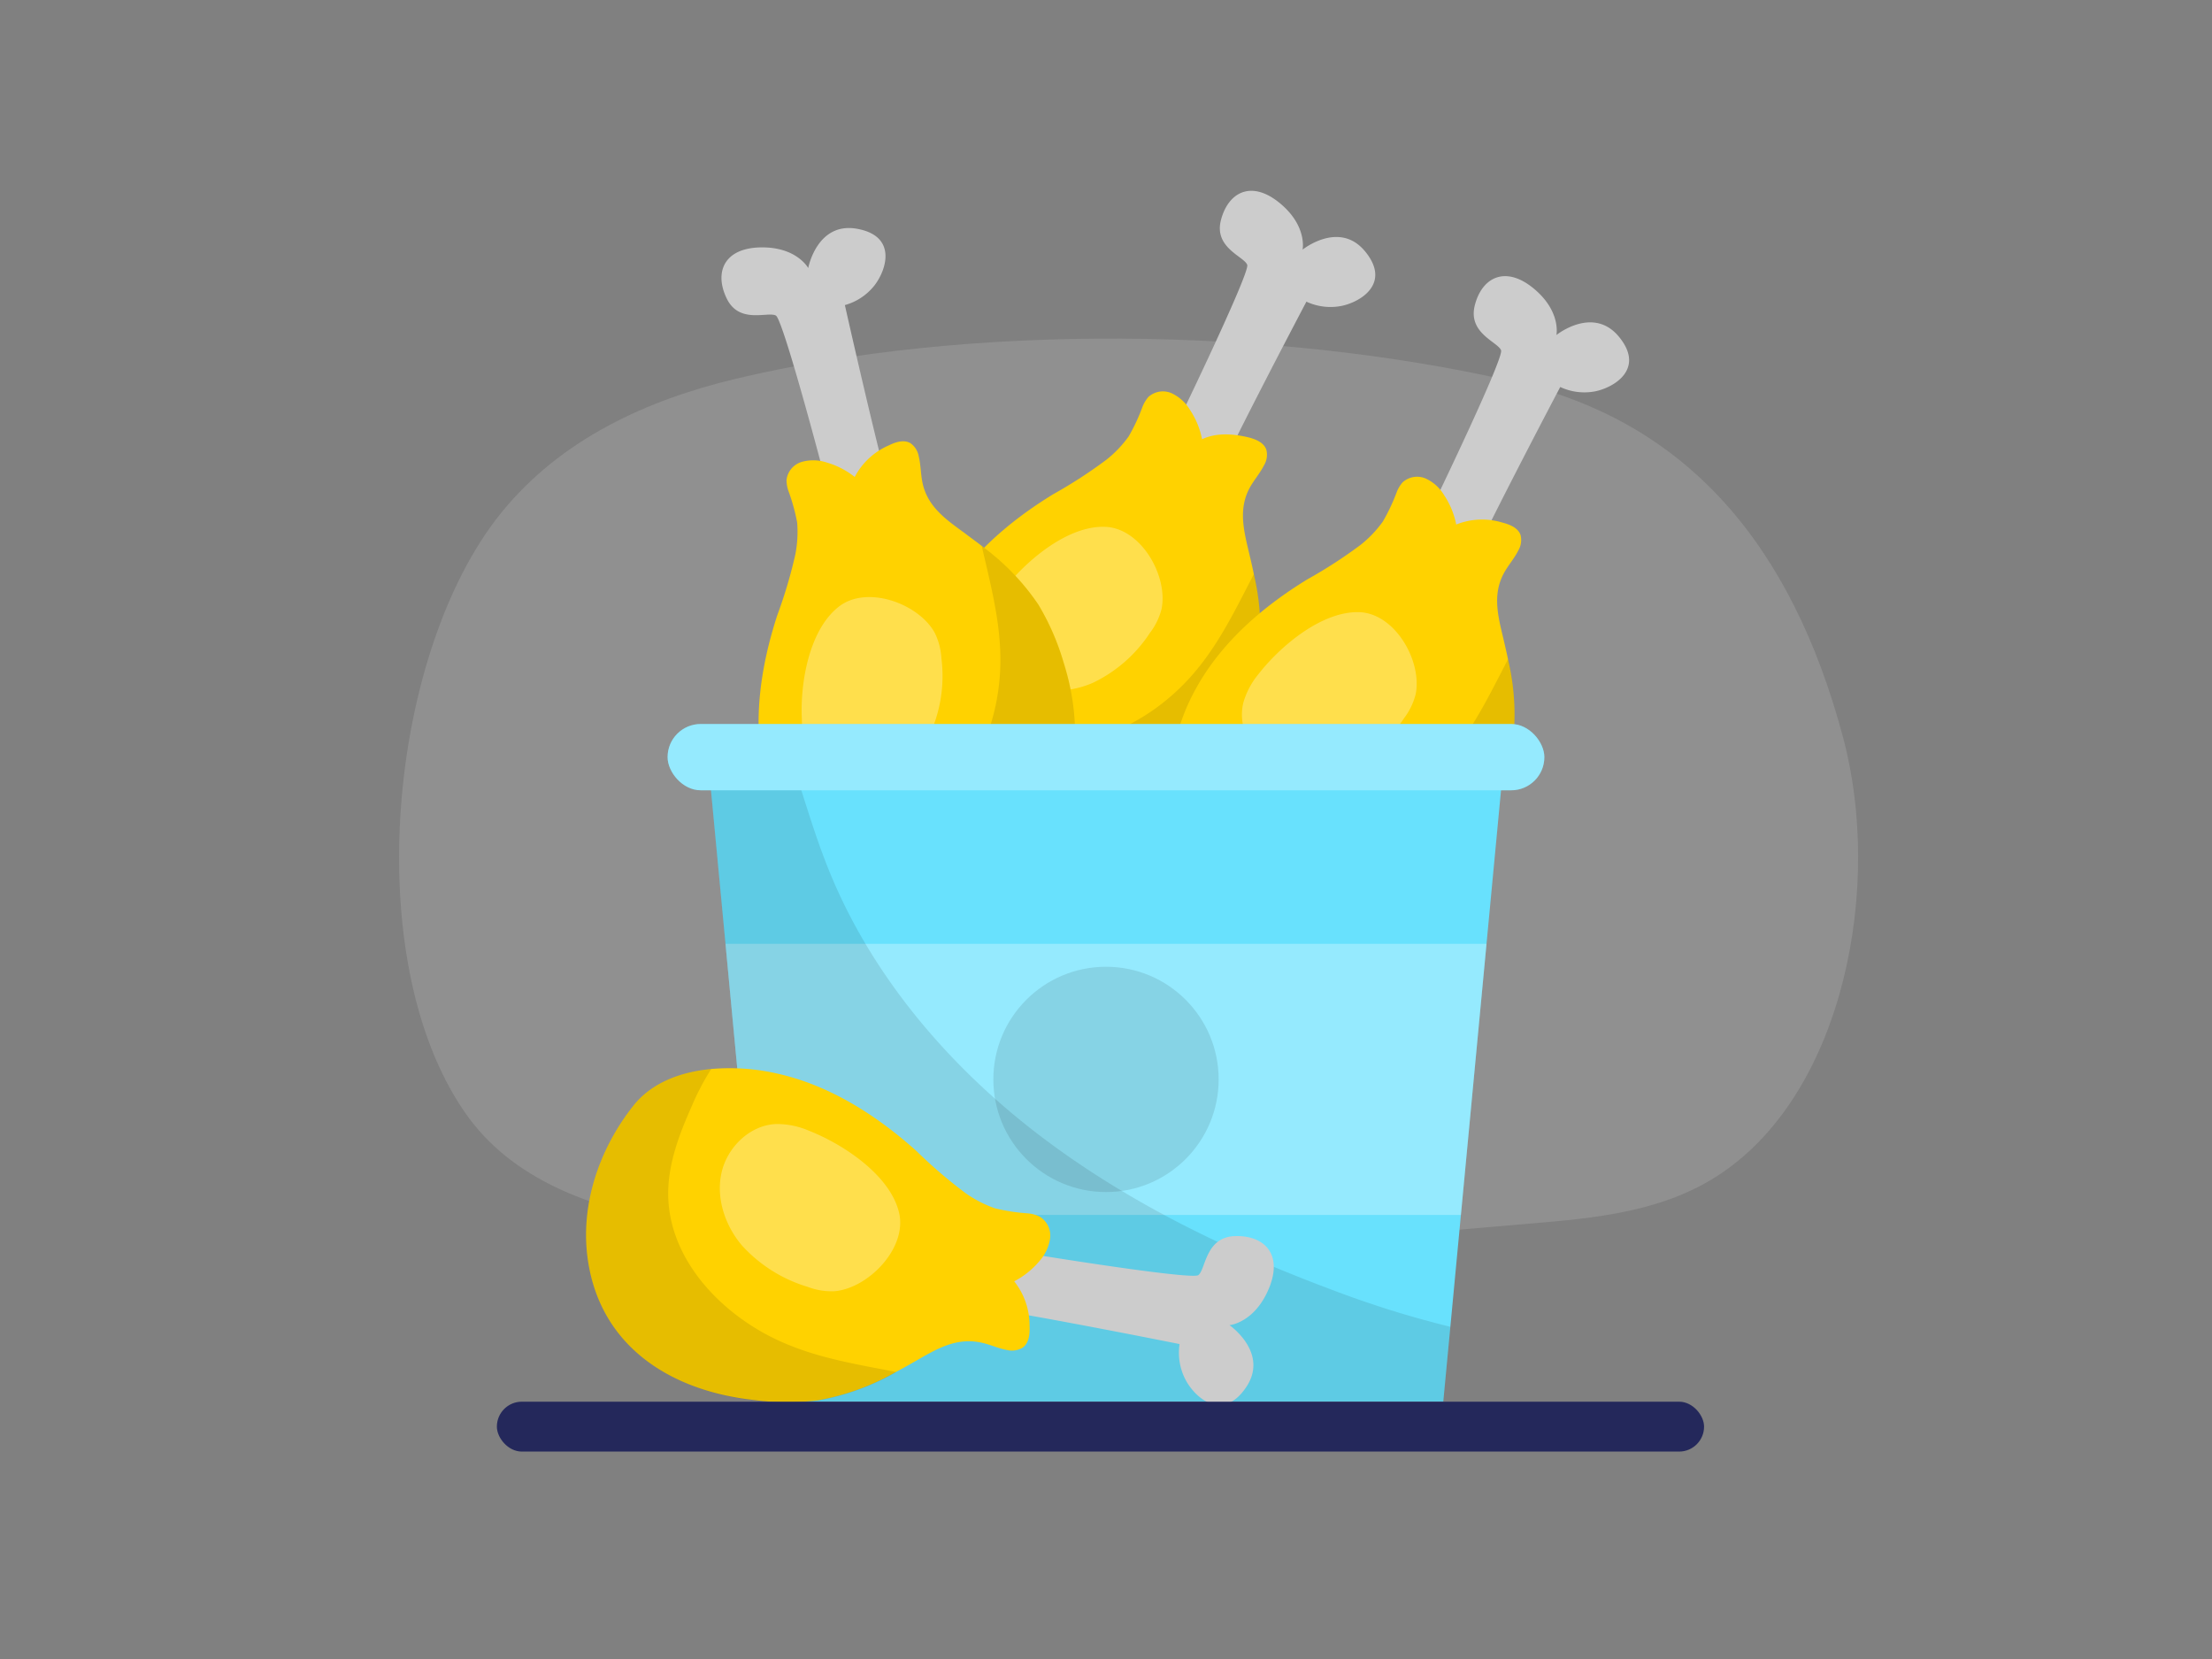 <svg id="Layer_1" data-name="Layer 1" xmlns="http://www.w3.org/2000/svg" viewBox="0 0 400 300"><rect x="0" y="0" width="400" height="300" fill="#808080" stroke="none"/><title>_</title><path d="M333.27,133.28C324,98.59,305.13,76.2,273.66,69c-43.55-10-98.61-10.56-140.75-.47-15.7,3.76-31.47,10.76-42.38,24.33C70.29,118,64.83,173.41,84.08,201.18c8.57,12.36,22.89,17,36.38,19.77,51.34,10.6,104,4.73,156,.33,12.06-1,24.62-2.13,35-9.24C333.58,196.94,340.47,160.06,333.27,133.28Z" fill="#dddbdb" opacity="0.18"/><path d="M210.54,81.29c.58-1,15.54-31.87,15-33.39s-6.05-3.07-4.76-8.08,5.43-7.32,10.55-3.17,4.22,8.49,4.22,8.49,6.65-5.36,11.32.34-.7,9.08-4.23,9.83a10.32,10.32,0,0,1-6.4-.76s-13,24.63-16.86,33.31L211,82.12Z" fill="#ccc"/><path d="M192.57,150.26c-9.73-1.35-18.3-7.46-23.91-15.37-3-4.28-3.38-9.75-2.34-15a37.42,37.42,0,0,1,4.06-10.9c4.59-8.28,12-14.68,20.09-19.63a86,86,0,0,0,9.62-6.24,21,21,0,0,0,4-4.19,33.72,33.72,0,0,0,2.51-5.37,6.3,6.3,0,0,1,1.07-1.78,3.91,3.91,0,0,1,4.2-.67,7.63,7.63,0,0,1,3.31,3,14.63,14.63,0,0,1,2.19,5.32c2.58-1.22,5.62-1,8.39-.34,1.32.33,2.78.93,3.23,2.22a3.66,3.66,0,0,1-.41,2.82c-.7,1.39-1.74,2.58-2.51,3.93-2.21,3.93-1.15,7.9-.18,12,.3,1.25.59,2.52.85,3.79a42.76,42.76,0,0,1,.9,14.72,44.2,44.2,0,0,1-3.27,10.79C218.82,142.46,208,152.4,192.57,150.26Z" fill="#ffd200"/><path d="M192.57,150.26c-9.73-1.35-18.3-7.46-23.91-15.37-3-4.28-3.38-9.75-2.34-15a46.16,46.16,0,0,0,5.41,5.24c4,3.41,8.31,6.69,13.34,8.22,11,3.31,22.94-2.65,30.5-11.26,4.85-5.53,7.85-11.92,11.18-18.29a42.76,42.76,0,0,1,.9,14.72,44.2,44.2,0,0,1-3.27,10.79C218.82,142.46,208,152.4,192.57,150.26Z" opacity="0.1"/><path d="M181.68,106.39a14.53,14.53,0,0,0-2.8,5.22c-1.12,4.47,1.46,9.38,5.48,11.63s9.11,2.07,13.32.21a25.45,25.45,0,0,0,10.26-9,12,12,0,0,0,2.1-4.3c1.24-6-3.72-14.66-10.19-14.88C193.05,95,185.54,101.44,181.68,106.39Z" fill="#fff" opacity="0.3"/><path d="M256.5,96.73c.58-1,15.53-31.87,14.94-33.39s-6-3.07-4.76-8.08,5.43-7.33,10.55-3.18,4.22,8.5,4.22,8.5,6.65-5.36,11.32.33-.69,9.08-4.23,9.84a10.3,10.3,0,0,1-6.4-.77s-13,24.64-16.86,33.32l-8.37-5.74Z" fill="#ccc"/><path d="M238.52,165.7c-9.72-1.36-18.3-7.46-23.9-15.37-3-4.28-3.39-9.76-2.34-15.05a37.74,37.74,0,0,1,4.05-10.89c4.6-8.28,12-14.68,20.09-19.63a86.13,86.13,0,0,0,9.63-6.24,21,21,0,0,0,4-4.19A34.62,34.62,0,0,0,252.57,89a5.87,5.87,0,0,1,1.07-1.78,3.9,3.9,0,0,1,4.19-.68,7.54,7.54,0,0,1,3.31,3,14.66,14.66,0,0,1,2.19,5.31,12.63,12.63,0,0,1,8.39-.34c1.32.34,2.78.94,3.24,2.22a3.73,3.73,0,0,1-.41,2.83c-.7,1.39-1.75,2.58-2.51,3.93-2.22,3.93-1.16,7.9-.18,12,.29,1.26.59,2.53.85,3.8a42.76,42.76,0,0,1,.89,14.72,44.31,44.31,0,0,1-3.26,10.79C264.78,157.9,253.91,167.83,238.52,165.7Z" fill="#ffd200"/><path d="M238.52,165.7c-9.72-1.36-18.3-7.46-23.9-15.37-3-4.28-3.39-9.76-2.34-15.05a44.71,44.71,0,0,0,5.41,5.25c4,3.4,8.3,6.69,13.33,8.22,11,3.31,22.94-2.65,30.5-11.26,4.85-5.53,7.85-11.92,11.19-18.29a42.76,42.76,0,0,1,.89,14.72,44.31,44.31,0,0,1-3.26,10.79C264.78,157.9,253.91,167.83,238.52,165.7Z" opacity="0.1"/><path d="M227.63,121.83a14.35,14.35,0,0,0-2.79,5.22c-1.12,4.47,1.46,9.38,5.47,11.63s9.11,2.06,13.33.2a25.4,25.4,0,0,0,10.25-9,12,12,0,0,0,2.1-4.31c1.24-6-3.72-14.65-10.18-14.87C239,110.48,231.5,116.88,227.63,121.83Z" fill="#fff" opacity="0.3"/><path d="M150.61,92.16c-.2-1.13-8.87-34.32-10.31-35.1s-6.59,1.6-8.87-3.05-.62-9.1,6-9.27,8.72,3.73,8.72,3.73,1.58-8.4,8.83-7.1,5.37,7.36,3.17,10.22a10.31,10.31,0,0,1-5.37,3.58s6.1,27.18,8.81,36.29l-10.1,1.07Z" fill="#ccc"/><path d="M181.72,156.29c-8.27,5.28-18.76,6.21-28.16,3.83-5.09-1.29-8.91-5.22-11.55-9.93a37.7,37.7,0,0,1-4-10.92c-1.88-9.28-.39-19,2.54-28a86.1,86.1,0,0,0,3.27-11,21.22,21.22,0,0,0,.33-5.79,35.37,35.37,0,0,0-1.58-5.71,6,6,0,0,1-.34-2A3.89,3.89,0,0,1,145,83.52a7.64,7.64,0,0,1,4.44.1,14.75,14.75,0,0,1,5.12,2.63,12.6,12.6,0,0,1,6.16-5.71c1.22-.6,2.72-1.09,3.9-.41a3.66,3.66,0,0,1,1.52,2.41c.37,1.51.35,3.1.65,4.62.86,4.43,4.25,6.76,7.64,9.23,1,.77,2.09,1.54,3.11,2.34a42.81,42.81,0,0,1,10.24,10.61,44.5,44.5,0,0,1,4.52,10.33C196.63,133.31,194.81,147.92,181.72,156.29Z" fill="#ffd200"/><path d="M181.72,156.29c-8.27,5.28-18.76,6.21-28.16,3.83-5.09-1.29-8.91-5.22-11.55-9.93a44.06,44.06,0,0,0,7.52.48c5.26,0,10.66-.3,15.48-2.41,10.49-4.59,15.73-16.9,15.89-28.36.09-7.36-1.77-14.16-3.37-21.17a42.81,42.81,0,0,1,10.24,10.61,44.5,44.5,0,0,1,4.52,10.33C196.63,133.31,194.81,147.92,181.72,156.29Z" opacity="0.1"/><path d="M145,130a14.32,14.32,0,0,0,1.26,5.79c2.05,4.12,7.2,6.18,11.71,5.29s8.27-4.35,10.27-8.5a25.39,25.39,0,0,0,2-13.5,12.07,12.07,0,0,0-1.2-4.63c-2.92-5.34-12.34-8.74-17.4-4.71C146.23,114,144.68,123.72,145,130Z" fill="#fff" opacity="0.3"/><polygon points="272 136.92 268.81 170.68 264.18 219.7 262.27 239.93 260.99 253.47 139.01 253.47 135.82 219.7 131.19 170.68 128 136.92 272 136.92" fill="#68e1fd"/><polygon points="268.81 170.68 264.18 219.7 135.82 219.7 131.19 170.68 268.81 170.68" fill="#fff" opacity="0.3"/><circle cx="200" cy="195.19" r="20.37" opacity="0.1"/><path d="M262.27,239.93,261,253.47H139l-3.19-33.77-4.63-49L128,136.92h14.94c2.06,6,3.81,12.23,6,18,7.25,19.47,20.93,36.14,37.25,49s35.24,22.06,54.7,29.33A181.57,181.57,0,0,0,262.27,239.93Z" opacity="0.1"/><path d="M179.47,225.58c1.14.28,35.9,6,37.23,5s1.25-6.85,6.56-7.05,8.8,3.21,6.2,9.46-7.13,6.64-7.13,6.64,7.22,5,3,11.24-9.14,2-10.91-1.3a10.6,10.6,0,0,1-1.12-6.52s-28-5.62-37.71-6.88l3.21-9.93Z" fill="#ccc"/><path d="M106.33,228c-1.51-10,2-20.19,8.16-28,3.32-4.23,8.61-6.17,14.12-6.69a38.56,38.56,0,0,1,11.91.82c9.5,2.11,18,7.55,25.19,14a88.1,88.1,0,0,0,8.94,7.66,21.61,21.61,0,0,0,5.3,2.72,35.25,35.25,0,0,0,6,.91A6.08,6.08,0,0,1,188,220a4,4,0,0,1,1.89,3.93A7.75,7.75,0,0,1,188,228a15,15,0,0,1-4.6,3.7,12.88,12.88,0,0,1,2.78,8.16c.06,1.4-.1,3-1.24,3.83a3.78,3.78,0,0,1-2.9.42c-1.57-.28-3-1-4.6-1.32-4.51-1-8.12,1.17-11.85,3.32-1.15.66-2.32,1.32-3.49,1.94a43.85,43.85,0,0,1-14.23,5.18,45.73,45.73,0,0,1-11.57-.07C121.66,251.57,108.71,243.77,106.33,228Z" fill="#ffd200"/><path d="M106.33,228c-1.51-10,2-20.19,8.16-28,3.32-4.23,8.61-6.17,14.12-6.69a46.56,46.56,0,0,0-3.58,6.86c-2.19,4.93-4.16,10.12-4.2,15.52-.07,11.76,9.29,21.81,20,26.74,6.87,3.16,14,4.25,21.27,5.68a43.85,43.85,0,0,1-14.23,5.18,45.73,45.73,0,0,1-11.57-.07C121.66,251.57,108.71,243.77,106.33,228Z" opacity="0.1"/><path d="M146.33,204.49a14.59,14.59,0,0,0-6-1.23c-4.72.2-8.81,4.17-9.85,8.78s.63,9.57,3.68,13.17a26.22,26.22,0,0,0,11.85,7.48,12.29,12.29,0,0,0,4.85.81c6.23-.52,13.35-7.94,11.68-14.37C160.83,212.37,152.34,206.85,146.33,204.49Z" fill="#fff" opacity="0.3"/><rect x="120.72" y="130.92" width="158.55" height="11.99" rx="6" fill="#68e1fd"/><rect x="120.72" y="130.92" width="158.55" height="11.99" rx="6" fill="#fff" opacity="0.3"/><rect x="89.85" y="253.47" width="218.3" height="9.02" rx="4.51" fill="#24285b"/></svg>